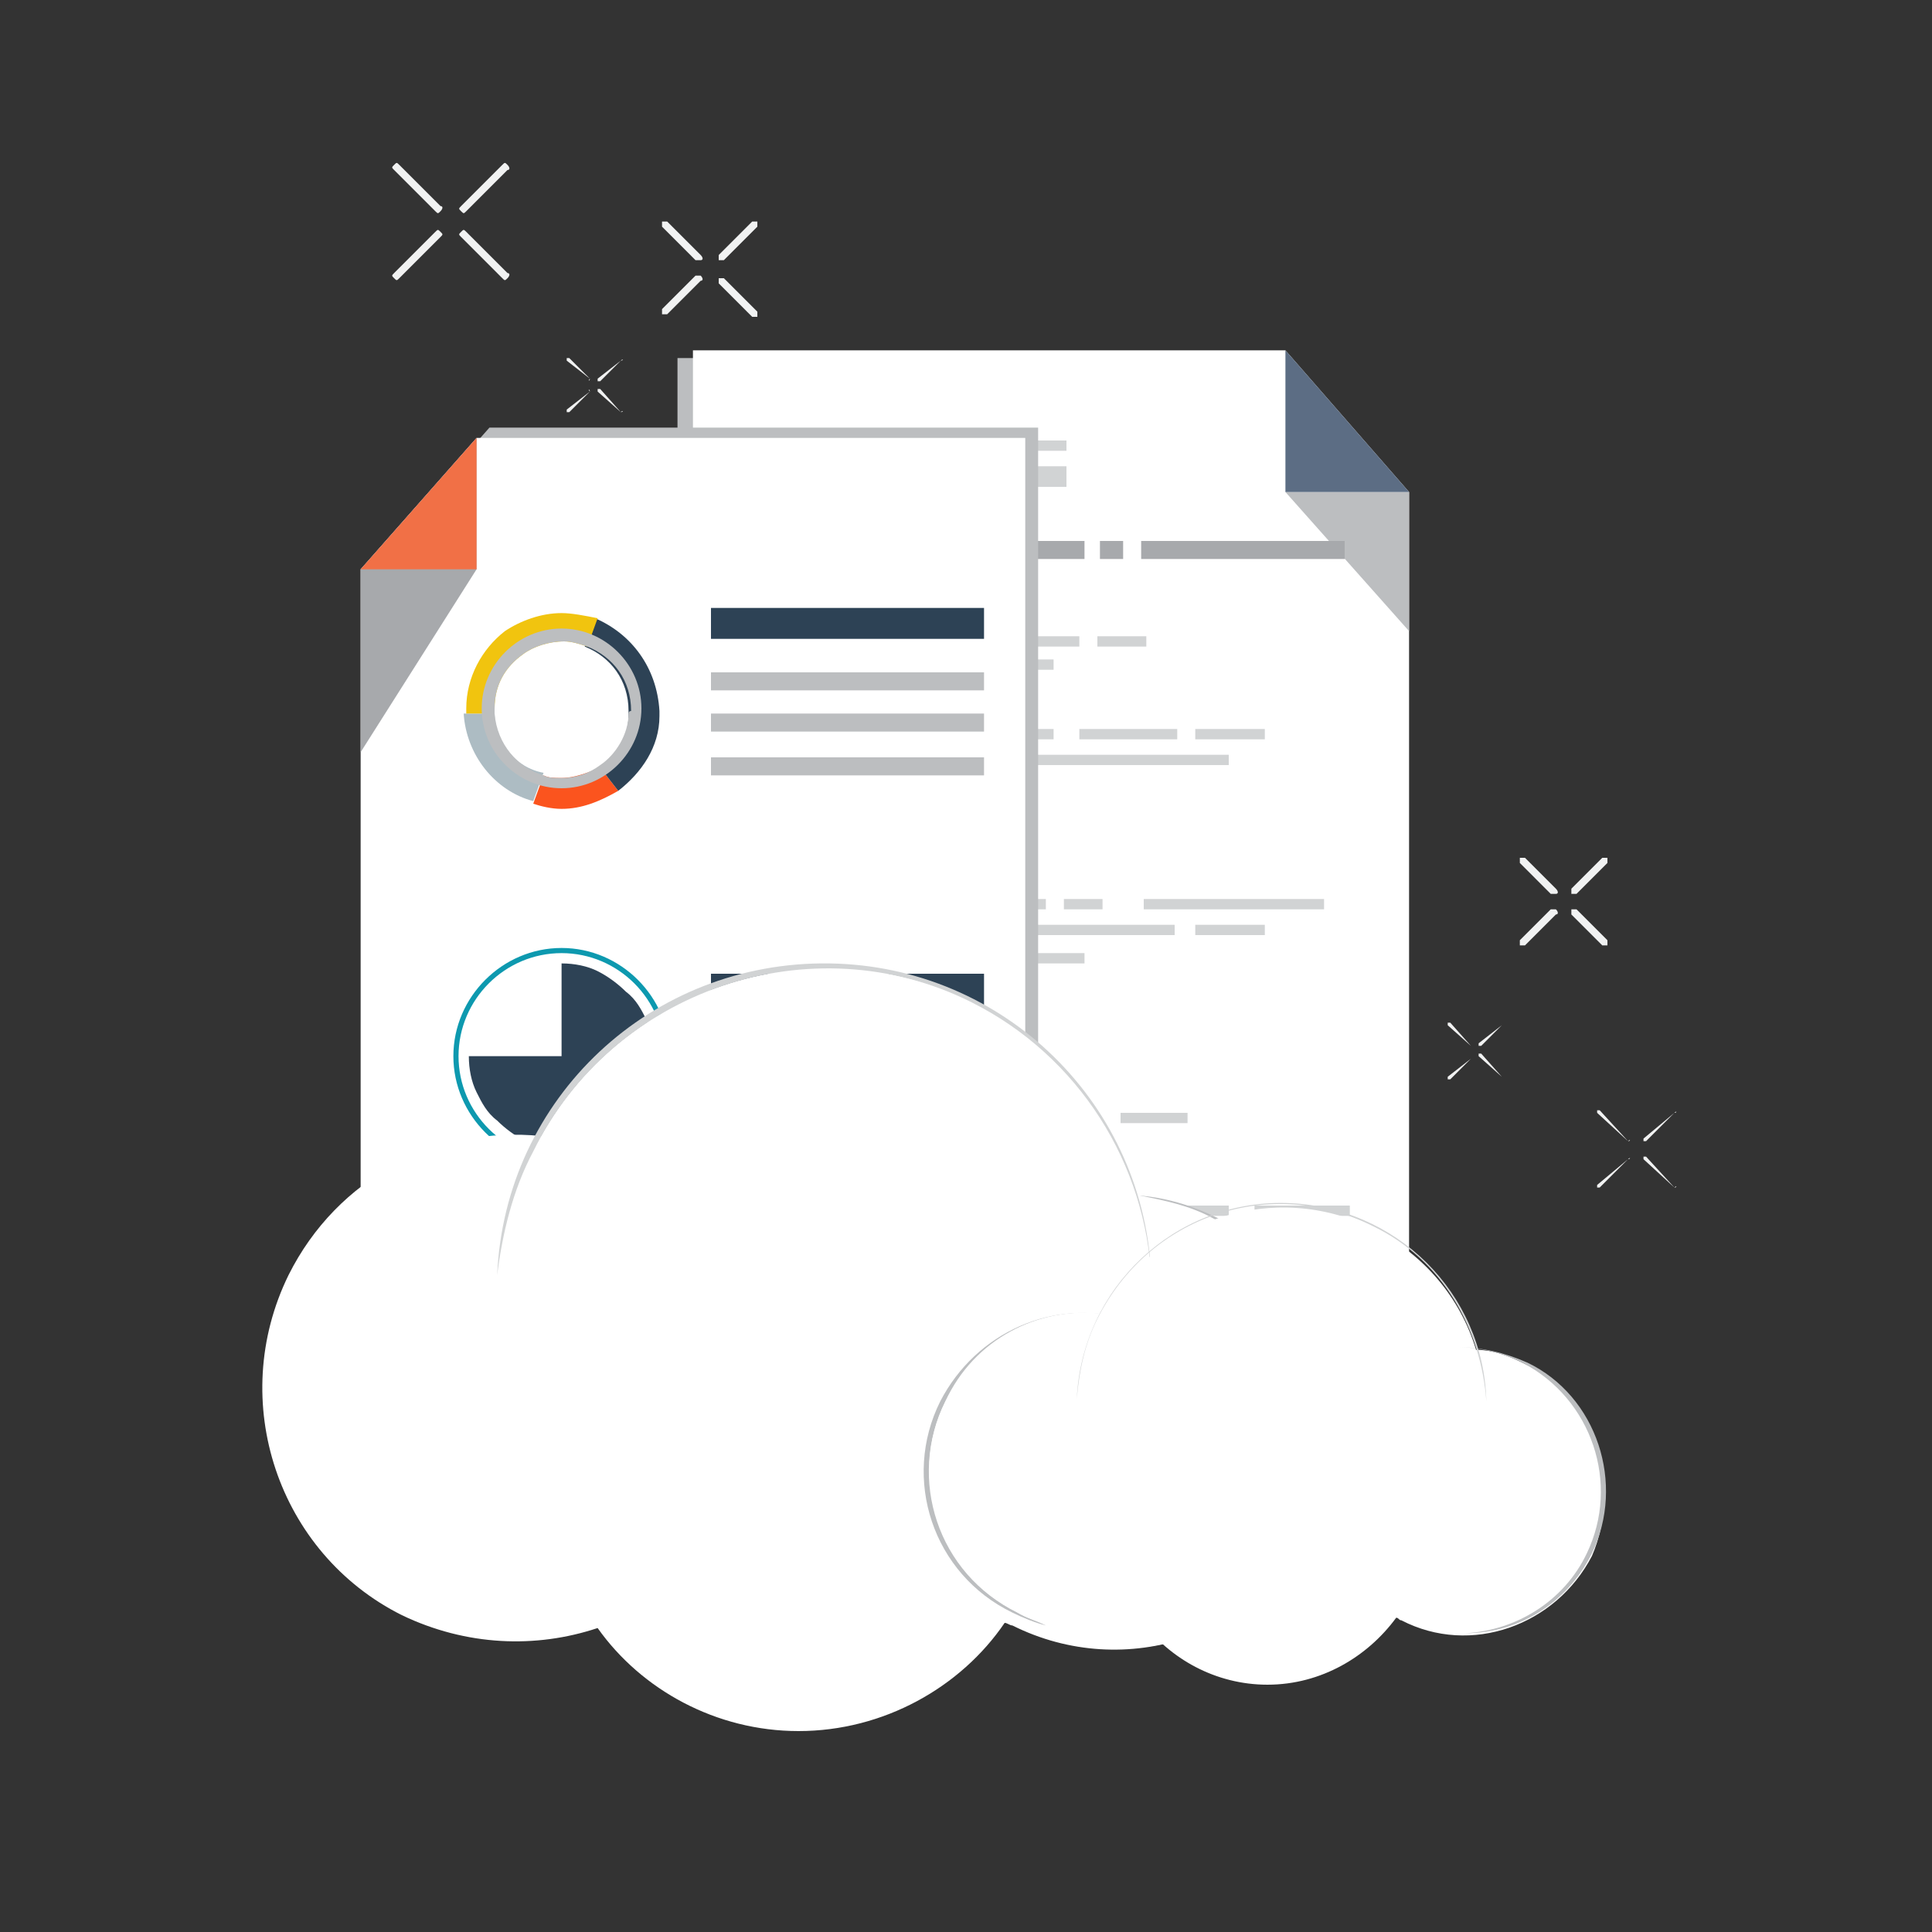 <?xml version="1.0" encoding="utf-8"?>
<!-- Generator: Adobe Illustrator 18.1.1, SVG Export Plug-In . SVG Version: 6.00 Build 0)  -->
<!DOCTYPE svg PUBLIC "-//W3C//DTD SVG 1.1//EN" "http://www.w3.org/Graphics/SVG/1.1/DTD/svg11.dtd">
<svg version="1.1" id="cloadStorageIcon" xmlns="http://www.w3.org/2000/svg" xmlns:xlink="http://www.w3.org/1999/xlink" x="0px"
	 y="0px" width="75px" height="75px" viewBox="0 0 75 75" enable-background="new 0 0 75 75" xml:space="preserve">
<rect x="0" y="0" width="75" height="75" fill="#333333" stroke="none"/>
<g>
	<defs>
		<rect id="maskCloudbadsfadsf" x="12.5" y="12.2" width="44.1" height="37.4"/>
	</defs>
	<clipPath id="maskCloudbadsfadsf_1_">
		<use xlink:href="#maskCloudbadsfadsf"  overflow="visible"/>
	</clipPath>
	<g clip-path="url(#maskCloudbadsfadsf_1_)">
		<g id="page1">
			<g>
				<polygon fill="#BCBEC0" points="49.3,13.9 54.2,19.4 54.2,24.9 54.2,51.3 26.3,51.3 26.3,13.9 				"/>
				<g>
					<polygon fill="#FFFFFF" points="49.9,13.6 54.7,19.1 54.7,50.9 26.9,50.9 26.9,13.6 					"/>
					<polygon fill="#BCBEC0" points="54.7,24.5 54.7,19.1 49.9,19.1 					"/>
					<polygon fill="#5C6D84" points="49.9,19.1 54.7,19.1 49.9,13.6 					"/>
				</g>
			</g>
			<rect x="32.2" y="17.1" fill="#D1D3D4" width="9.2" height="0.4"/>
			<rect x="32.9" y="24.7" fill="#D1D3D4" width="6.8" height="0.4"/>
			<rect x="32.9" y="25.6" fill="#D1D3D4" width="8" height="0.4"/>
			<rect x="32.9" y="28.3" fill="#D1D3D4" width="8" height="0.4"/>
			<rect x="30" y="34.9" fill="#D1D3D4" width="8" height="0.4"/>
			<rect x="30" y="35.9" fill="#D1D3D4" width="15.6" height="0.4"/>
			<rect x="46.4" y="35.9" fill="#D1D3D4" width="2.7" height="0.4"/>
			<rect x="30" y="37" fill="#D1D3D4" width="4.5" height="0.4"/>
			<rect x="35.3" y="37" fill="#D1D3D4" width="6.8" height="0.4"/>
			<rect x="30" y="38" fill="#D1D3D4" width="8" height="0.4"/>
			<rect x="39.1" y="34.9" fill="#D1D3D4" width="1.5" height="0.4"/>
			<rect x="41.3" y="34.9" fill="#D1D3D4" width="1.5" height="0.4"/>
			<rect x="44.4" y="34.9" fill="#D1D3D4" width="7" height="0.4"/>
			<rect x="32.9" y="29.3" fill="#D1D3D4" width="4.7" height="0.4"/>
			<rect x="38.5" y="29.3" fill="#D1D3D4" width="9.2" height="0.4"/>
			<rect x="41.9" y="28.3" fill="#D1D3D4" width="3.8" height="0.4"/>
			<rect x="46.4" y="28.3" fill="#D1D3D4" width="2.7" height="0.4"/>
			<rect x="32.9" y="26.5" fill="#D1D3D4" width="4.7" height="0.7"/>
			<rect x="29.7" y="32.4" fill="#D1D3D4" width="7" height="0.9"/>
			<rect x="29.7" y="41.1" fill="#A7A9AC" width="6.2" height="0.9"/>
			<rect x="40" y="24.7" fill="#D1D3D4" width="1.9" height="0.4"/>
			<rect x="42.6" y="24.7" fill="#D1D3D4" width="1.9" height="0.4"/>
			<rect x="29.7" y="43.2" fill="#D1D3D4" width="9.2" height="0.4"/>
			<rect x="29.7" y="44.1" fill="#D1D3D4" width="10.8" height="0.4"/>
			<rect x="29.7" y="46.8" fill="#D1D3D4" width="10.8" height="0.4"/>
			<rect x="29.7" y="47.9" fill="#D1D3D4" width="6.4" height="0.4"/>
			<rect x="38" y="47.9" fill="#D1D3D4" width="12.5" height="0.4"/>
			<rect x="42.6" y="46.8" fill="#D1D3D4" width="5.1" height="0.4"/>
			<rect x="48.7" y="46.8" fill="#D1D3D4" width="3.7" height="0.4"/>
			<rect x="29.7" y="45" fill="#D1D3D4" width="6.4" height="0.7"/>
			<rect x="40" y="43.2" fill="#D1D3D4" width="2.6" height="0.4"/>
			<rect x="43.5" y="43.2" fill="#D1D3D4" width="2.6" height="0.4"/>
			<rect x="32.2" y="18.1" fill="#D1D3D4" width="9.2" height="0.8"/>
			<rect x="29.7" y="21" fill="#A7A9AC" width="12.4" height="0.7"/>
			<rect x="29.7" y="22.3" fill="#A7A9AC" width="9.5" height="0.7"/>
			<rect x="42.7" y="21" fill="#A7A9AC" width="0.9" height="0.7"/>
			<rect x="44.3" y="21" fill="#A7A9AC" width="7.9" height="0.7"/>
		</g>
		<g id="page0">
			<polyline fill="#BCBEC0" points="19,16.6 14.5,21.7 14.5,51.2 40.3,51.2 40.3,16.6 			"/>
			<polygon fill="#FFFFFF" points="18.5,17 14,22.1 14,51.7 39.8,51.7 39.8,17 			"/>
			<polygon fill="#A7A9AC" points="14,29.2 14,22.1 18.5,17 18.5,22.1 			"/>
			<polygon fill="#F17046" points="18.5,22.1 14,22.1 18.5,17 			"/>
			<path fill="#FB541E" d="M21.8,30.2c-0.3,0-0.5,0-0.7-0.1l-0.4,1.1c0.3,0.1,0.7,0.2,1.1,0.2c0.8,0,1.5-0.3,2.2-0.7l-0.7-0.9
				C22.8,30,22.3,30.2,21.8,30.2z"/>
			<path fill="#2D4255" d="M23.1,24l-0.4,1.1c1,0.4,1.7,1.3,1.7,2.5c0,0.1,0,0.1,0,0.2c0,0.8-0.5,1.6-1.1,2l0.7,0.9
				c0.9-0.7,1.6-1.7,1.6-2.9c0-0.1,0-0.1,0-0.2C25.5,25.9,24.5,24.6,23.1,24z"/>
			<path fill="#ADBCC3" d="M19.2,27.7H18c0.1,1.6,1.2,3,2.7,3.4l0.4-1.1C20,29.8,19.2,28.8,19.2,27.7z"/>
			<path fill="#F1C40F" d="M21.8,23.8c-0.8,0-1.6,0.3-2.2,0.7c-0.9,0.7-1.5,1.8-1.5,3c0,0.1,0,0.1,0,0.2h1.1c0-0.1,0-0.1,0-0.2
				c0-0.9,0.4-1.6,1.1-2.1c0.4-0.3,1-0.5,1.6-0.5c0.3,0,0.6,0.1,0.9,0.2l0.4-1.1C22.7,23.9,22.2,23.8,21.8,23.8z"/>
			<path fill="#BCBEC0" d="M21.8,24.4c-1.7,0-3.1,1.4-3.1,3.1s1.4,3.1,3.1,3.1s3.1-1.4,3.1-3.1S23.5,24.4,21.8,24.4z M24.4,27.7
				c0,0.8-0.5,1.6-1.1,2c-0.4,0.3-0.9,0.5-1.5,0.5c-0.3,0-0.5,0-0.7-0.1c-1-0.3-1.8-1.2-1.9-2.4c0-0.1,0-0.1,0-0.2
				c0-0.9,0.4-1.6,1.1-2.1c0.4-0.3,1-0.5,1.6-0.5c0.3,0,0.6,0.1,0.9,0.2c1,0.4,1.7,1.3,1.7,2.5C24.4,27.6,24.4,27.7,24.4,27.7z"/>
			<g>
				<g>
					<path fill="#0D99AF" d="M21.8,45.2c-2.3,0-4.2-1.9-4.2-4.2s1.9-4.2,4.2-4.2S26,38.7,26,41S24.1,45.2,21.8,45.2z M21.8,37
						c-2.2,0-4,1.8-4,4s1.8,4,4,4s4-1.8,4-4S24,37,21.8,37z"/>
				</g>
				<path fill="#2D4255" d="M18.2,41c0,0.5,0.1,1,0.3,1.4c0.2,0.4,0.4,0.8,0.8,1.1c0.3,0.3,0.7,0.6,1.1,0.8s0.9,0.3,1.4,0.3
					s1-0.1,1.4-0.3s0.8-0.4,1.1-0.8c0.3-0.3,0.6-0.7,0.8-1.1c0.2-0.4,0.3-0.9,0.3-1.4s-0.1-1-0.3-1.4c-0.2-0.4-0.4-0.8-0.8-1.1
					c-0.3-0.3-0.7-0.6-1.1-0.8s-0.9-0.3-1.4-0.3V41H18.2z"/>
			</g>
			<rect x="27.6" y="23.6" fill="#2D4255" width="10.6" height="1.2"/>
			<rect x="27.6" y="26.1" fill="#BCBEC0" width="10.6" height="0.7"/>
			<rect x="27.6" y="27.7" fill="#BCBEC0" width="10.6" height="0.7"/>
			<rect x="27.6" y="29.4" fill="#BCBEC0" width="10.6" height="0.7"/>
			<rect x="27.6" y="37.8" fill="#2D4255" width="10.6" height="1.2"/>
			<rect x="27.6" y="40.3" fill="#BCBEC0" width="10.6" height="0.7"/>
			<rect x="27.6" y="41.9" fill="#BCBEC0" width="10.6" height="0.7"/>
			<rect x="27.6" y="43.6" fill="#BCBEC0" width="10.6" height="0.7"/>
		</g>
	</g>
</g>
<g id="stars">
	<g id="star6">
		<path fill="#F1F2F2" d="M57.1,40.6C57,40.6,57,40.6,57.1,40.6l-0.9-0.8v-0.1h0.1L57.1,40.6C57.1,40.5,57.1,40.6,57.1,40.6z"/>
		<path fill="#F1F2F2" d="M58.3,41.8C58.3,41.9,58.3,41.9,58.3,41.8L57.4,41v-0.1h0.1L58.3,41.8C58.4,41.8,58.4,41.8,58.3,41.8z"/>
		<path fill="#F1F2F2" d="M57.1,41.1l-0.8,0.8h-0.1v-0.1L57.1,41.1C57,41,57,41,57.1,41.1C57.1,41,57.1,41,57.1,41.1z"/>
		<path fill="#F1F2F2" d="M58.3,39.8l-0.8,0.8h-0.1v-0.1L58.3,39.8C58.3,39.7,58.3,39.7,58.3,39.8C58.4,39.8,58.4,39.8,58.3,39.8z"
			/>
	</g>
	<g id="star5">
		<path fill="#F1F2F2" d="M22.9,14.7C22.9,14.8,22.8,14.8,22.9,14.7L22,14v-0.1h0.1L22.9,14.7L22.9,14.7z"/>
		<path fill="#F1F2F2" d="M24.1,16L24.1,16l-0.9-0.8v-0.1h0.1L24.1,16C24.2,15.9,24.2,16,24.1,16z"/>
		<path fill="#F1F2F2" d="M22.9,15.2L22.1,16H22v-0.1L22.9,15.2C22.8,15.1,22.9,15.1,22.9,15.2L22.9,15.2z"/>
		<path fill="#F1F2F2" d="M24.1,14l-0.8,0.8h-0.1v-0.1L24.1,14C24.1,13.9,24.1,13.9,24.1,14C24.2,13.9,24.2,14,24.1,14z"/>
	</g>
	<g id="star4">
		<path fill="#F1F2F2" d="M27.2,10.1c0,0-0.1,0-0.2,0l-1.3-1.3c0,0,0-0.1,0-0.2c0.1,0,0.1,0,0.2,0l1.3,1.3
			C27.3,10,27.3,10.1,27.2,10.1z"/>
		<path fill="#F1F2F2" d="M29.4,12.3c0,0-0.1,0-0.2,0L27.9,11c0,0,0-0.1,0-0.2c0,0,0.1,0,0.2,0l1.3,1.3
			C29.4,12.1,29.4,12.2,29.4,12.3z"/>
		<path fill="#F1F2F2" d="M27.2,10.9l-1.3,1.3c0,0-0.1,0-0.2,0c0,0,0-0.1,0-0.2l1.3-1.3c0,0,0.1,0,0.2,0
			C27.3,10.8,27.3,10.9,27.2,10.9z"/>
		<path fill="#F1F2F2" d="M29.4,8.8l-1.3,1.3c0,0-0.1,0-0.2,0c0,0,0-0.1,0-0.2l1.3-1.3c0,0,0.1,0,0.2,0C29.4,8.7,29.4,8.7,29.4,8.8z
			"/>
	</g>
	<g id="star3">
		<path fill="#F1F2F2" d="M17.1,8.2c-0.1,0.1-0.1,0.1-0.2,0l-1.6-1.6c-0.1-0.1-0.1-0.1,0-0.2s0.1-0.1,0.2,0L17.1,8
			C17.2,8,17.2,8.1,17.1,8.2z"/>
		<path fill="#F1F2F2" d="M19.7,10.8c-0.1,0.1-0.1,0.1-0.2,0l-1.6-1.6c-0.1-0.1-0.1-0.1,0-0.2C18,8.9,18,8.9,18.1,9l1.6,1.6
			C19.8,10.6,19.8,10.7,19.7,10.8z"/>
		<path fill="#F1F2F2" d="M17.1,9.2l-1.6,1.6c-0.1,0.1-0.1,0.1-0.2,0c-0.1-0.1-0.1-0.1,0-0.2L16.9,9C17,8.9,17,8.9,17.1,9
			S17.2,9.1,17.1,9.2z"/>
		<path fill="#F1F2F2" d="M19.7,6.6l-1.6,1.6c-0.1,0.1-0.1,0.1-0.2,0s-0.1-0.1,0-0.2l1.6-1.6c0.1-0.1,0.1-0.1,0.2,0
			C19.8,6.5,19.8,6.6,19.7,6.6z"/>
	</g>
	<g id="star2">
		<path fill="#F1F2F2" d="M63.2,44.3L63.2,44.3L62,43.2v-0.1h0.1L63.2,44.3C63.3,44.2,63.3,44.3,63.2,44.3z"/>
		<path fill="#F1F2F2" d="M65,46.1L65,46.1L63.8,45v-0.1h0.1L65,46.1C65.1,46,65.1,46.1,65,46.1z"/>
		<path fill="#F1F2F2" d="M63.2,45l-1.1,1.1H62V46L63.2,45L63.2,45C63.3,44.9,63.3,45,63.2,45z"/>
		<path fill="#F1F2F2" d="M65,43.2l-1.1,1.1h-0.1v-0.1L65,43.2L65,43.2C65.1,43.1,65.1,43.2,65,43.2z"/>
	</g>
	<g id="star1">
		<path fill="#F1F2F2" d="M60.4,34.7c0,0-0.1,0-0.2,0L59,33.5c0,0,0-0.1,0-0.2c0,0,0.1,0,0.2,0l1.2,1.2
			C60.5,34.6,60.5,34.7,60.4,34.7z"/>
		<path fill="#F1F2F2" d="M62.4,36.7c0,0-0.1,0-0.2,0L61,35.5c0,0,0-0.1,0-0.2c0,0,0.1,0,0.2,0l1.2,1.2
			C62.4,36.6,62.4,36.7,62.4,36.7z"/>
		<path fill="#F1F2F2" d="M60.4,35.5l-1.2,1.2c0,0-0.1,0-0.2,0c0,0,0-0.1,0-0.2l1.2-1.2c0,0,0.1,0,0.2,0
			C60.5,35.4,60.5,35.5,60.4,35.5z"/>
		<path fill="#F1F2F2" d="M62.4,33.5l-1.2,1.2c0,0-0.1,0-0.2,0c0,0,0-0.1,0-0.2l1.2-1.2c0,0,0.1,0,0.2,0
			C62.4,33.4,62.4,33.5,62.4,33.5z"/>
	</g>
</g>
<g id="clouds">
	<g id="cloud1">
		<path fill="#BCBEC0" d="M47.3,47.3c-1.4-0.7-2.8-1-4.3-0.9c1.4,0,2.7,0.3,4,0.9c4.4,2.2,6.1,7.5,4,11.8c-1.5,3-4.4,4.8-7.6,4.9
			c3.2,0,6.3-1.8,7.8-4.9C53.4,54.8,51.7,49.5,47.3,47.3z"/>
		<path fill="#FFFFFF" d="M47.1,47.3c-0.9-0.5-1.9-0.7-2.9-0.9c-1-3.2-3.2-5.9-6.4-7.5c-6.1-3-13.5-0.7-16.8,5.2
			c-4-0.4-7.9,1.6-9.8,5.4c-2.4,4.9-0.4,10.8,4.4,13.2c2.5,1.2,5.2,1.3,7.6,0.5c1.7,2.4,4.6,4,7.8,4c3.3,0,6.3-1.7,8-4.2
			c0.1,0,0.2,0.1,0.3,0.1c4.4,2.2,9.7,0.4,11.8-4C53.2,54.8,51.4,49.5,47.1,47.3z"/>
		<g>
			<path fill="#D1D3D4" d="M20.7,44.7c3.1-6.3,10.8-8.9,17-5.8c4.2,2.1,6.8,6.3,7,10.8c-0.2-6.8-5.7-12.2-12.5-12.3
				c-6.9-0.1-12.6,5.2-12.9,12.1C19.5,47.9,19.9,46.2,20.7,44.7z"/>
			<path fill="#D1D3D4" d="M44.7,50.5L44.7,50.5c0-0.2,0-0.2,0-0.3C44.7,50.3,44.7,50.4,44.7,50.5z"/>
			<path fill="#D1D3D4" d="M19.3,49.6c0,0.1,0,0.2,0,0.3s0,0.2,0,0.3C19.3,50,19.3,49.8,19.3,49.6z"/>
		</g>
	</g>
	<g id="cloud0">
		<path fill="#BCBEC0" d="M39.5,62.6c-3-1.5-4.3-5.2-2.8-8.2c1.3-2.6,4.2-3.9,7-3.2c-2.8-0.8-5.8,0.5-7.2,3.2
			c-1.5,3-0.3,6.7,2.8,8.2c0.4,0.2,0.9,0.4,1.3,0.5C40.2,62.9,39.8,62.8,39.5,62.6z"/>
		<path fill="#FFFFFF" d="M59.1,52.9c-0.6-0.3-1.2-0.5-1.8-0.5c-0.6-2-2-3.7-4-4.7c-3.8-1.9-8.4-0.4-10.5,3.3c-2.5-0.3-5,1-6.1,3.4
			c-1.5,3-0.3,6.7,2.8,8.2c1.5,0.8,3.3,0.8,4.8,0.3c1.1,1.5,2.9,2.5,4.9,2.5c2.1,0,3.9-1.1,5-2.6c0.1,0,0.1,0.1,0.2,0.1
			c2.7,1.4,6,0.2,7.4-2.5C63,57.6,61.9,54.2,59.1,52.9z"/>
		<g>
			<path fill="#D1D3D4" d="M42.6,51.2c2-4,6.7-5.6,10.7-3.6c2.7,1.3,4.2,4,4.4,6.8c-0.1-4.2-3.5-7.6-7.8-7.7
				c-4.3-0.1-7.9,3.3-8.1,7.6C41.9,53.2,42.1,52.2,42.6,51.2z"/>
			<path fill="#D1D3D4" d="M57.7,54.9C57.7,54.9,57.7,54.8,57.7,54.9c0-0.1,0-0.2,0-0.2C57.7,54.8,57.7,54.8,57.7,54.9z"/>
			<path fill="#D1D3D4" d="M41.8,54.3c0,0.1,0,0.1,0,0.2c0,0.1,0,0.1,0,0.2C41.8,54.6,41.8,54.5,41.8,54.3z"/>
		</g>
		<path fill="#BCBEC0" d="M59.3,52.9c-0.9-0.4-1.8-0.6-2.7-0.6c0.8,0,1.7,0.2,2.5,0.6c2.7,1.4,3.8,4.7,2.5,7.4
			c-0.9,1.9-2.8,3-4.7,3.1c2,0,3.9-1.1,4.9-3.1C63.1,57.6,62,54.2,59.3,52.9z"/>
	</g>
</g>
</svg>

